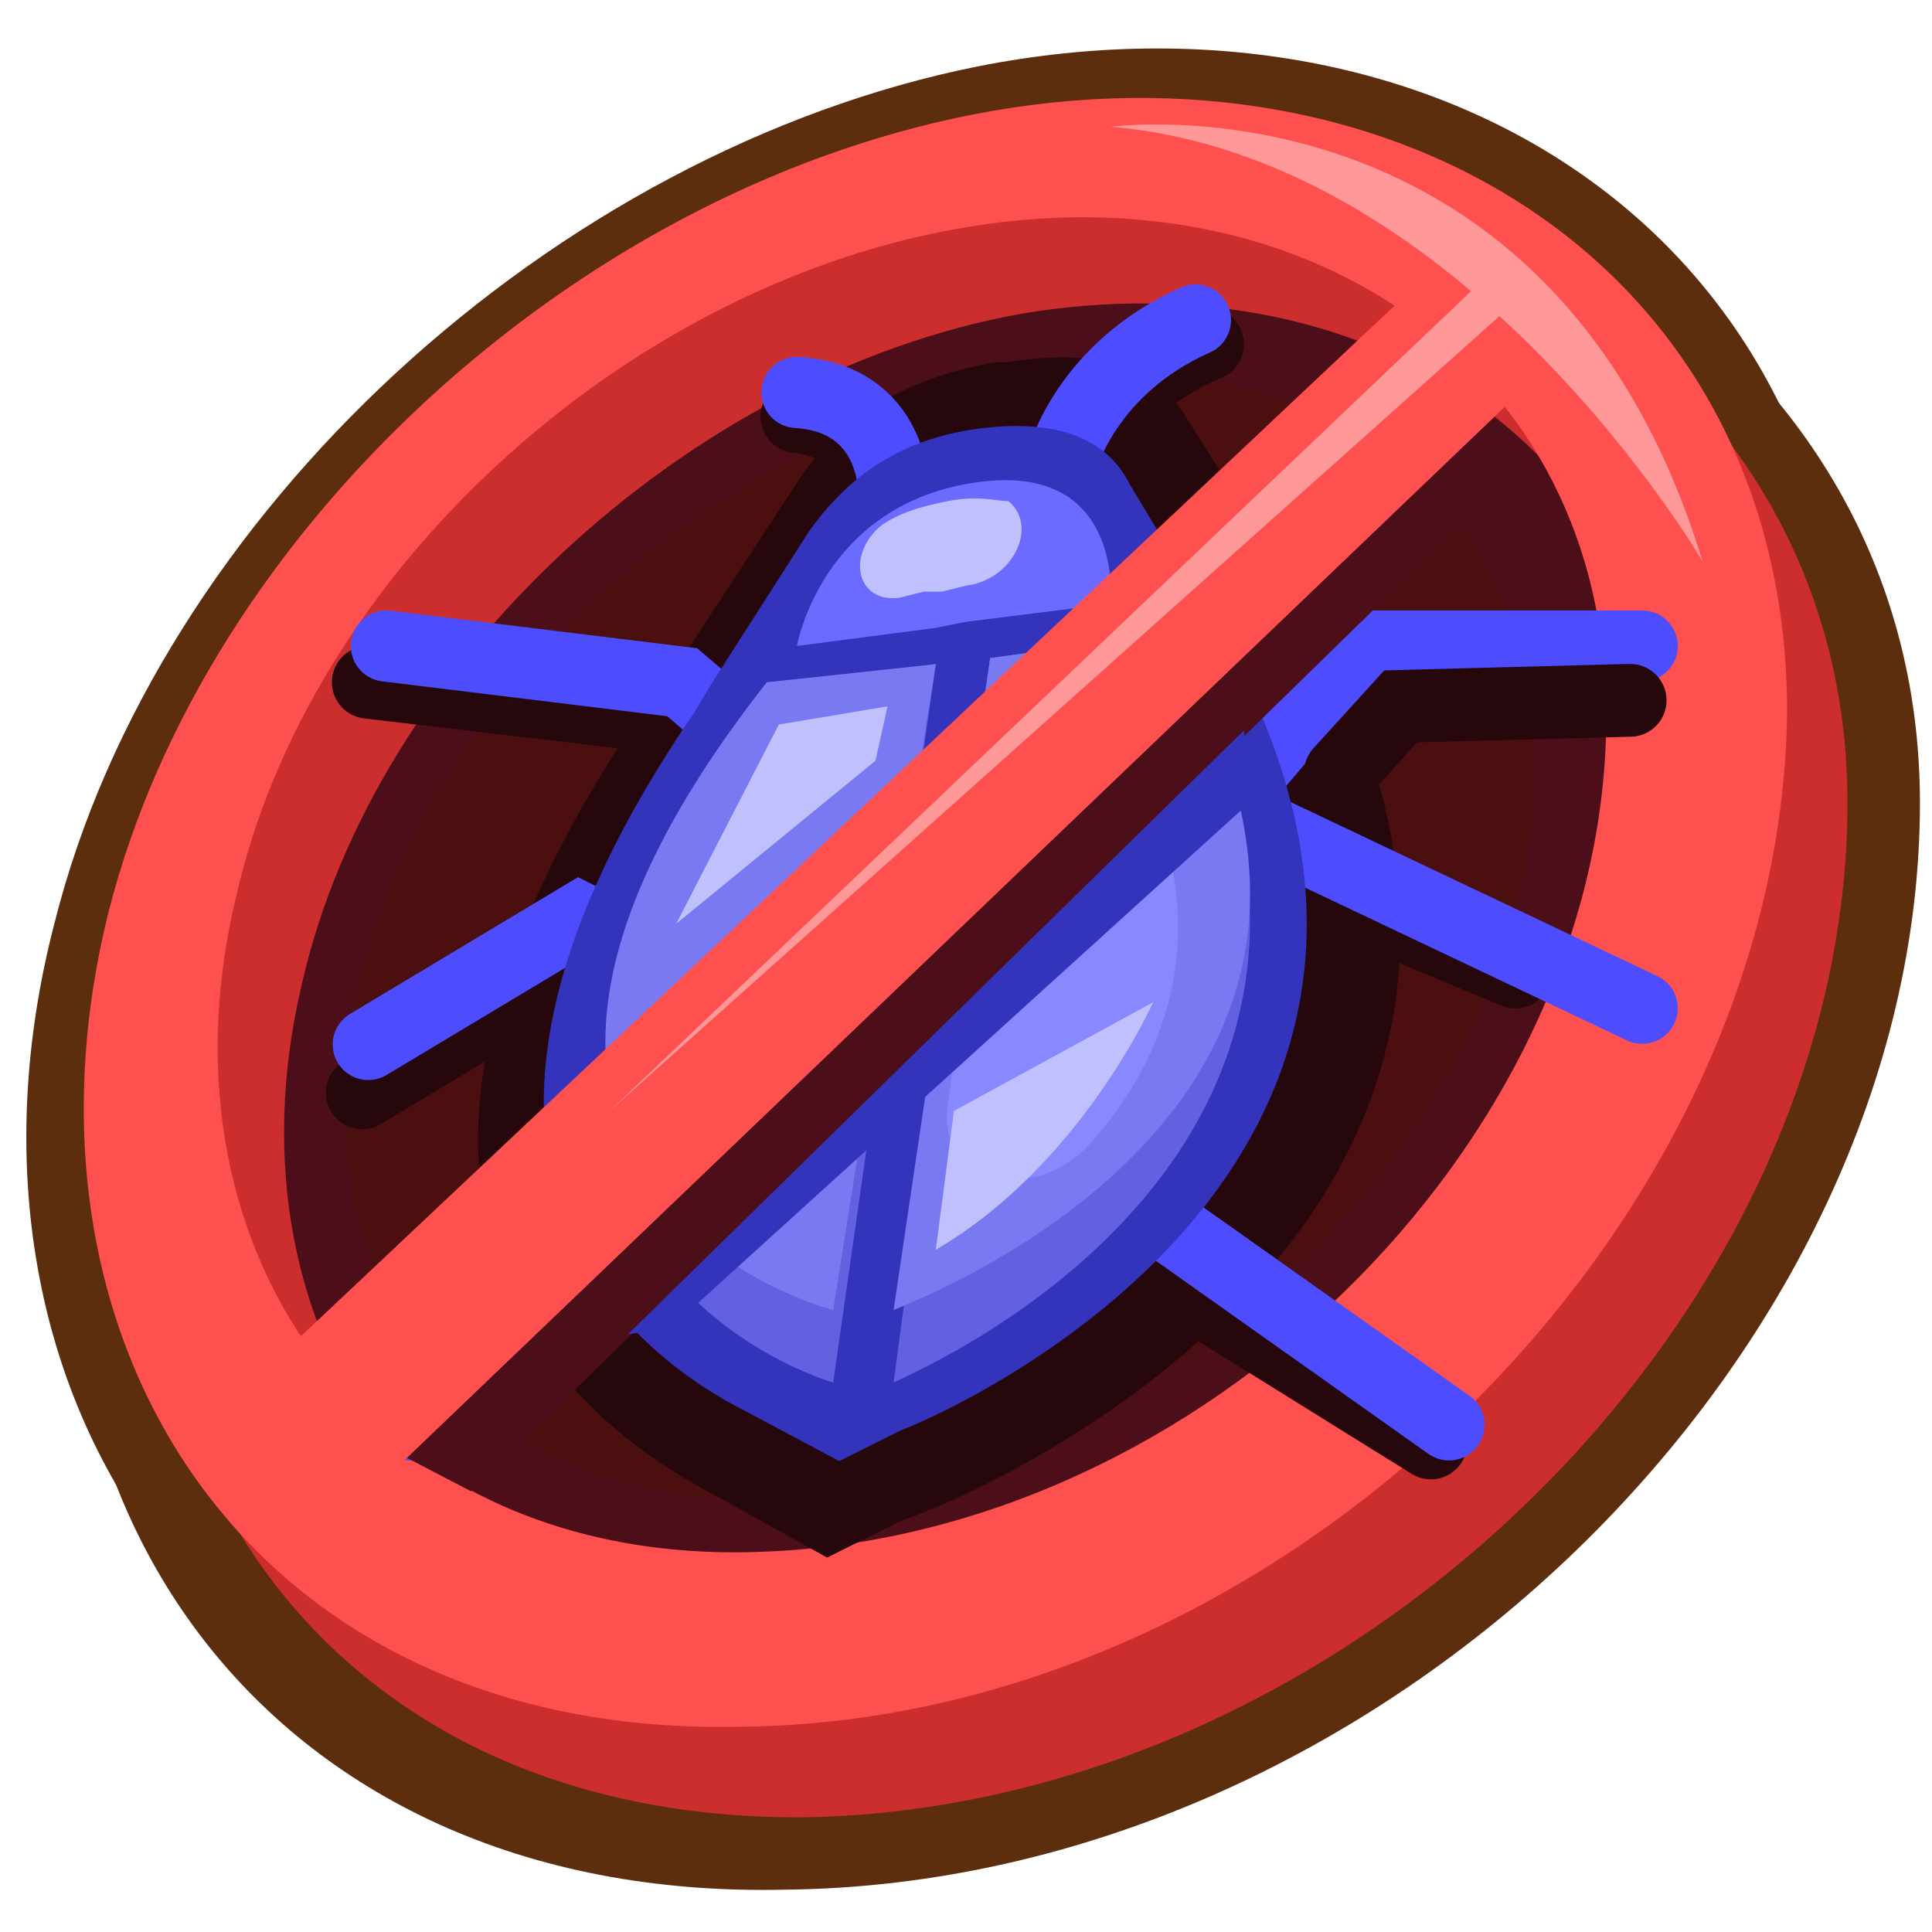 <svg width="45" height="45" viewBox="0 0 45 45" fill="none" xmlns="http://www.w3.org/2000/svg">
<g clip-path="url(#clip0_47_36685)">
<path d="M23.344 40.5C32.353 40.5 39.656 32.63 39.656 22.922C39.656 13.214 32.353 5.344 23.344 5.344C14.335 5.344 7.031 13.214 7.031 22.922C7.031 32.63 14.335 40.5 23.344 40.5Z" fill="#4C0F0F"/>
<path d="M18.282 44.014C6.047 44.295 -0.562 34.592 2.25 23.623C4.782 14.061 12.657 5.202 22.641 3.374C33.61 1.264 44.719 7.733 44.719 18.702C44.719 31.498 32.203 43.873 18.282 44.014ZM23.625 6.608C15.188 8.155 7.313 15.327 5.485 23.342C3.375 32.342 9 40.077 18.985 39.655C29.953 39.233 39.938 29.53 40.219 19.264C40.5 10.264 32.766 4.92 23.625 6.608Z" fill="#5C2E0E"/>
<path d="M17.016 41.904C4.922 42.186 -1.547 32.342 1.266 21.514C3.656 11.951 12.938 3.514 22.781 1.545C33.469 -0.564 43.031 5.482 43.031 16.592C43.031 29.389 30.656 41.623 17.016 41.904ZM22.36 4.357C14.063 5.904 6.328 13.076 4.36 21.092C2.25 30.092 7.735 37.826 17.578 37.404C28.406 36.983 38.25 27.279 38.531 17.014C38.813 8.014 31.219 2.811 22.36 4.357Z" fill="#5C2E0E"/>
<path d="M8.016 36.422L5.625 32.484L34.312 5.344L37.266 7.594L8.016 36.422Z" fill="#4C0E18"/>
<path d="M17.859 38.53C8.016 38.952 3.375 31.077 6.047 22.358C8.578 14.905 16.172 8.296 23.906 6.749C32.344 5.062 39.516 9.562 39.234 18.14C38.953 28.124 28.828 38.108 17.859 38.53ZM23.484 8.999C16.875 10.124 10.547 15.749 8.578 22.077C6.469 29.249 10.547 35.437 18.562 34.874C27.281 34.312 35.297 26.437 35.719 18.421C36.141 11.53 30.375 7.593 23.484 8.999Z" fill="#4C0E18"/>
<path d="M10.828 34.312L9 31.219L32.766 9.562L35.016 11.25L10.828 34.312Z" fill="#4C0E18"/>
<path d="M18.844 42.327C7.453 42.468 1.547 33.468 4.078 23.343C6.328 14.343 13.64 6.186 22.781 4.358C32.906 2.39 43.031 8.436 43.031 18.702C43.031 30.655 31.5 42.046 18.844 42.327ZM23.765 7.311C16.031 8.718 8.719 15.468 7.031 22.921C5.062 31.218 10.265 38.53 19.406 38.108C29.531 37.686 38.672 28.686 38.953 19.124C39.234 10.686 32.062 5.905 23.765 7.311Z" fill="#CC2E2E"/>
<path d="M17.297 40.218C5.906 40.499 -0 31.358 2.531 21.233C4.781 12.374 13.359 4.499 22.64 2.671C32.625 0.702 41.625 6.327 41.625 16.593C41.484 28.546 29.953 40.077 17.297 40.218ZM22.219 5.343C14.484 6.749 7.172 13.358 5.484 20.952C3.515 29.249 8.719 36.561 17.859 36.139C27.984 35.718 37.125 26.718 37.406 17.155C37.687 8.718 30.515 3.796 22.219 5.343Z" fill="#FF5050"/>
<path d="M27 22.359L30.234 20.531L35.297 22.641M24.891 18.562L29.109 14.906L32.625 12.375M33.328 33.609L27 29.672L21.656 28.688M24.891 11.391C24.891 11.391 25.453 9.141 28.125 8.016M15.75 23.625L13.359 22.5L8.438 25.453M18.844 19.406L15.75 16.734L8.578 15.891M11.109 33.188L13.922 30.797L19.266 28.969M20.812 12.094C20.812 12.094 20.812 9.984 18.562 9.703" stroke="#26070C" stroke-width="1.696" stroke-miterlimit="10" stroke-linecap="round"/>
<path d="M29.812 13.217C29.812 13.076 29.672 13.076 29.672 12.936L27.703 9.842C27.141 8.857 26.016 8.014 23.484 8.436H23.203C20.672 8.857 19.266 10.123 18.562 11.248L15.891 15.326L15.328 16.029C6.891 27.983 13.219 33.045 16.734 34.873L19.266 36.279L20.953 35.436C23.484 34.592 38.812 27.561 29.812 13.217Z" fill="#26070C"/>
<path d="M17.578 16.875L21.516 16.312L18.984 33.609C19.125 33.609 8.156 30.375 17.578 16.875Z" fill="#26070C"/>
<path d="M18.562 18.84C19.547 18.7 20.25 19.403 20.109 20.387L19.125 27.137C18.843 28.825 16.593 29.95 15.75 28.684C14.625 27.137 14.203 24.465 16.875 20.106C17.156 19.403 17.859 18.981 18.562 18.84ZM27 15.606L22.922 16.169L20.531 33.606C20.531 33.606 34.031 28.262 27 15.606ZM22.64 11.95C18.984 12.512 18.422 15.887 18.422 15.887L21.656 15.466L22.359 15.325L25.734 14.903C25.875 14.762 26.297 11.387 22.64 11.95Z" fill="#26070C"/>
<path d="M22.218 12.375C22.078 12.375 22.078 12.375 22.218 12.375C21.515 12.516 21.093 12.656 20.672 12.938C19.687 13.641 19.968 14.906 21.093 14.766L21.656 14.625H22.078L22.64 14.484C23.765 14.344 24.328 12.938 23.625 12.516C23.203 12.375 22.781 12.375 22.218 12.375ZM25.031 18C24.047 18.141 23.062 18.984 22.922 19.969L22.078 26.719C21.797 28.547 23.906 29.109 25.312 27.703C27 25.734 28.406 22.781 26.578 18.703C26.297 18.281 25.734 18 25.031 18Z" fill="#26070C"/>
<path d="M18.562 21.936C18.422 22.779 17.859 23.483 17.297 23.483C16.734 23.483 16.453 22.92 16.594 22.076C16.734 21.233 17.297 20.529 17.859 20.529C18.281 20.529 18.703 21.092 18.562 21.936ZM25.875 21.092C25.734 21.936 25.172 22.639 24.609 22.779C24.047 22.779 23.625 22.217 23.766 21.373C23.906 20.529 24.469 19.826 25.031 19.826C25.453 19.686 25.875 20.248 25.875 21.092ZM15.469 31.358C15.469 31.358 22.219 32.623 26.016 30.514C29.812 28.404 19.547 35.014 19.547 35.014L15.469 31.358Z" fill="#26070C"/>
<path d="M27 21.375L29.953 19.547L38.25 23.484M29.25 17.859L31.641 15.047H38.25M24.75 17.578L28.969 14.062L31.922 12.375M33.75 33.188L27 28.406L21.656 27.422M24.75 10.688C24.75 10.688 25.312 8.578 27.844 7.453M15.75 22.5L13.5 21.375L8.578 24.328M18.844 18.422L15.891 15.891L9 15.047M9.562 33.188L13.922 29.391L19.406 27.562M20.812 11.391C20.812 11.391 20.812 9.281 18.562 9.141" stroke="#4D4DFF" stroke-width="1.657" stroke-miterlimit="10" stroke-linecap="round"/>
<path d="M28.125 14.204L27.985 14.063L26.297 11.251C25.875 10.407 24.891 9.704 22.781 9.985C20.672 10.266 19.547 11.391 18.844 12.376L16.594 15.891L16.172 16.594C9.141 26.86 14.344 31.36 17.438 32.907L19.547 34.032L20.953 33.329C22.781 32.626 35.578 26.579 28.125 14.204Z" fill="#3333BC"/>
<path d="M17.86 16.031L21.797 15.469L19.406 32.203C19.406 32.203 8.578 29.109 17.86 16.031Z" fill="#6161E2"/>
<path d="M18.562 17.858C19.547 17.717 20.109 18.42 19.968 19.264L18.984 25.733C18.703 27.42 16.453 28.405 15.609 27.28C14.484 25.733 14.062 23.202 16.734 18.983C17.297 18.42 17.859 17.998 18.562 17.858Z" fill="#8888FF"/>
<path d="M27.141 14.766L23.063 15.328L20.813 32.203C20.672 32.203 34.031 27 27.141 14.766Z" fill="#6161E2"/>
<path d="M17.86 15.891L21.797 15.469L19.406 30.516C19.406 30.516 8.578 27.703 17.86 15.891ZM27.141 14.766L23.063 15.328L20.813 30.516C20.672 30.516 34.031 25.875 27.141 14.766Z" fill="#7979F2"/>
<path d="M22.641 11.249C22.5 11.249 22.5 11.249 22.641 11.249C19.125 11.812 18.562 15.046 18.562 15.046L21.797 14.624L22.5 14.484L25.875 14.062C25.875 13.921 26.156 10.687 22.641 11.249Z" fill="#6B6BFF"/>
<path d="M22.078 11.672C21.375 11.812 20.953 11.953 20.531 12.234C19.688 12.938 19.969 14.062 20.953 13.922L21.516 13.781H21.938L22.5 13.641C23.625 13.5 24.188 12.234 23.485 11.672C23.203 11.672 22.781 11.531 22.078 11.672Z" fill="#C0C0FF"/>
<path d="M24.891 17.156C23.906 17.297 23.063 18.141 22.922 19.125L22.078 25.734C21.797 27.422 23.906 28.125 25.313 26.719C27 24.891 28.406 21.938 26.578 18C26.156 17.297 25.594 17.016 24.891 17.156Z" fill="#8888FF"/>
<path d="M25.734 19.969C25.594 20.812 25.031 21.516 24.469 21.516C23.906 21.516 23.484 20.953 23.625 20.109C23.765 19.266 24.328 18.562 24.89 18.562C25.453 18.703 25.875 19.266 25.734 19.969Z" fill="#C0C0FF"/>
<path d="M10.969 34.734L7.734 33.047L33.891 7.453L35.016 11.25L10.969 34.734Z" fill="#4C0E18"/>
<path d="M6.609 36.703V31.5L33.469 6.188L36.281 8.297L6.609 36.703Z" fill="#FF5050"/>
<path d="M15.609 30.938L29.25 18.562L28.969 17.016L14.625 31.078L15.609 30.938Z" fill="#3333BC"/>
<path d="M31.219 18L32.625 16.453L37.969 16.312" stroke="#26070C" stroke-width="1.696" stroke-miterlimit="10" stroke-linecap="round"/>
<path d="M25.875 2.953C25.875 2.953 36.141 1.546 39.656 13.078C39.656 13.078 34.172 3.656 25.875 2.953Z" fill="#FF9999"/>
<path d="M34.594 6.469L14.203 25.875L35.297 7.031L34.594 6.469Z" fill="#FF9999"/>
<path d="M22.219 25.875L26.859 23.344C26.859 23.344 25.172 27.141 21.797 29.109L22.219 25.875ZM20.672 16.453L20.391 17.719L15.75 21.516L18.141 16.875L20.672 16.453Z" fill="#C0C0FF"/>
</g>
<defs>
<clipPath id="clip0_47_36685">
<rect width="45" height="45" fill="white"/>
</clipPath>
</defs>
</svg>
